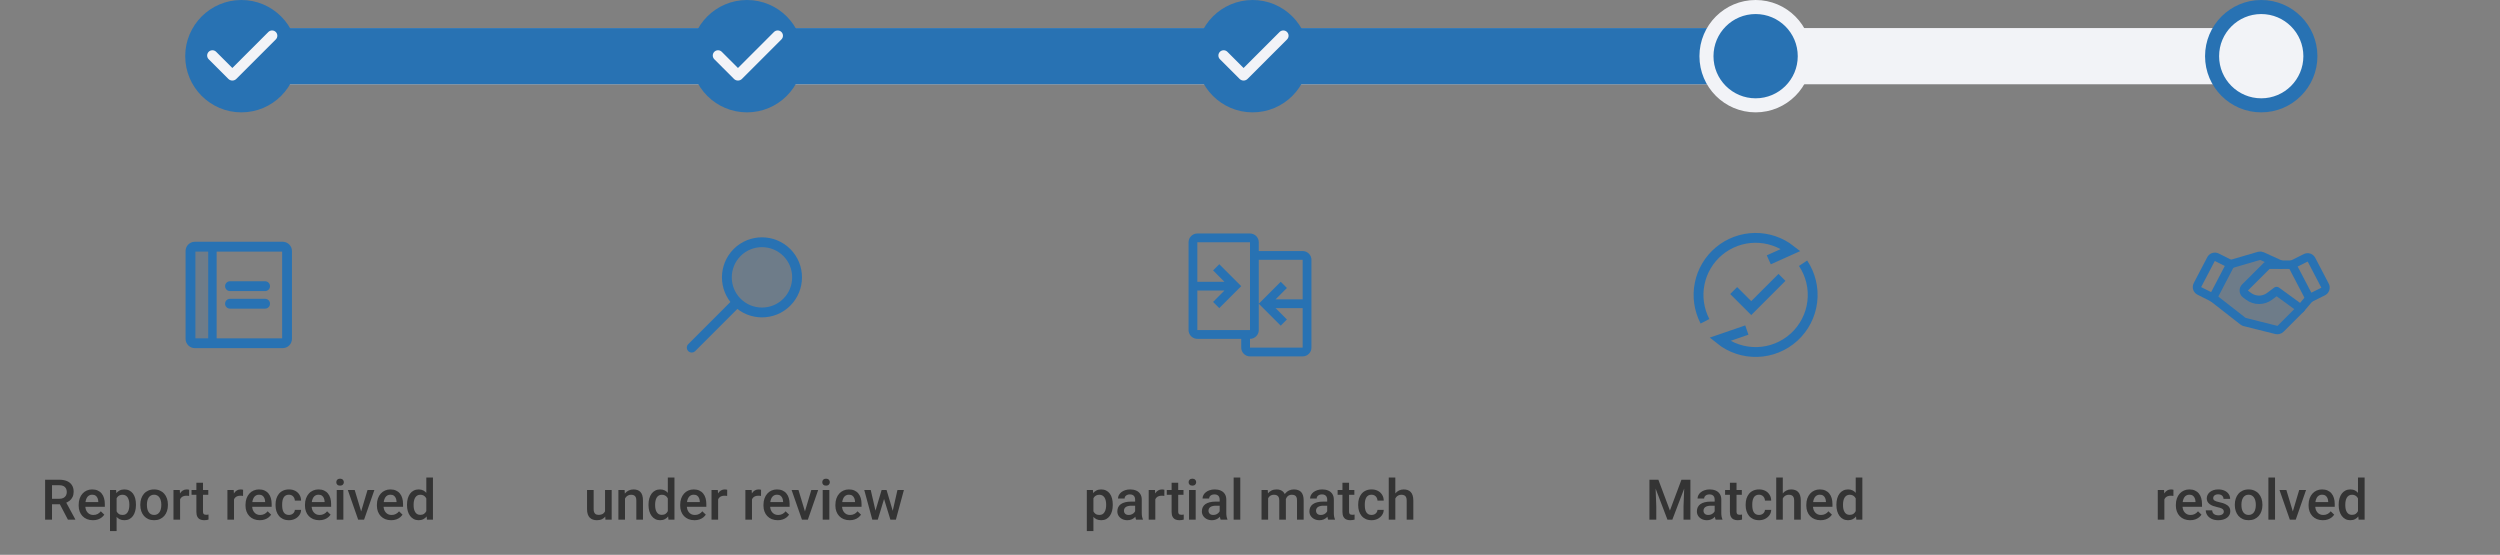 <svg width="356" height="79" viewBox="0 0 356 79" fill="none" xmlns="http://www.w3.org/2000/svg">
<rect x="0" y="0" width="356" height="79" fill="#808080" stroke="none"/>
<rect x="26.688" y="4" width="301" height="8" rx="4" fill="#F2F3F7"/>
<rect x="29" y="4" width="220" height="8" rx="4" fill="#2872B3"/>
<circle cx="34.375" cy="8" r="8" fill="#2872B3"/>
<path fill-rule="evenodd" clip-rule="evenodd" d="M39.273 4.556C39.414 4.696 39.493 4.887 39.493 5.086C39.493 5.285 39.414 5.475 39.273 5.616L33.651 11.238C33.577 11.312 33.489 11.371 33.392 11.411C33.295 11.451 33.191 11.472 33.086 11.472C32.981 11.472 32.877 11.451 32.78 11.411C32.682 11.371 32.594 11.312 32.52 11.238L29.727 8.445C29.655 8.376 29.598 8.293 29.559 8.202C29.52 8.11 29.499 8.012 29.498 7.912C29.497 7.812 29.516 7.714 29.554 7.622C29.592 7.529 29.647 7.446 29.718 7.375C29.788 7.305 29.872 7.249 29.964 7.211C30.056 7.174 30.155 7.155 30.255 7.156C30.354 7.156 30.453 7.177 30.544 7.216C30.636 7.256 30.718 7.313 30.788 7.385L33.086 9.682L38.212 4.556C38.282 4.486 38.364 4.431 38.455 4.393C38.546 4.355 38.644 4.336 38.742 4.336C38.841 4.336 38.939 4.355 39.03 4.393C39.121 4.431 39.203 4.486 39.273 4.556Z" fill="#F2F3F7"/>
<circle cx="106.375" cy="8" r="8" fill="#2872B3"/>
<path fill-rule="evenodd" clip-rule="evenodd" d="M111.273 4.556C111.414 4.696 111.493 4.887 111.493 5.086C111.493 5.285 111.414 5.475 111.273 5.616L105.652 11.238C105.577 11.312 105.489 11.371 105.392 11.411C105.295 11.451 105.191 11.472 105.086 11.472C104.981 11.472 104.877 11.451 104.78 11.411C104.683 11.371 104.594 11.312 104.52 11.238L101.727 8.445C101.655 8.376 101.598 8.293 101.559 8.202C101.52 8.11 101.499 8.012 101.498 7.912C101.497 7.812 101.516 7.714 101.554 7.622C101.592 7.529 101.647 7.446 101.718 7.375C101.788 7.305 101.872 7.249 101.964 7.211C102.056 7.174 102.155 7.155 102.255 7.156C102.354 7.156 102.453 7.177 102.544 7.216C102.636 7.256 102.718 7.313 102.788 7.385L105.086 9.682L110.212 4.556C110.282 4.486 110.364 4.431 110.455 4.393C110.546 4.355 110.644 4.336 110.743 4.336C110.841 4.336 110.939 4.355 111.03 4.393C111.121 4.431 111.203 4.486 111.273 4.556Z" fill="#F2F3F7"/>
<circle cx="178.375" cy="8" r="8" fill="#2872B3"/>
<path fill-rule="evenodd" clip-rule="evenodd" d="M183.273 4.556C183.414 4.696 183.493 4.887 183.493 5.086C183.493 5.285 183.414 5.475 183.273 5.616L177.652 11.238C177.577 11.312 177.489 11.371 177.392 11.411C177.295 11.451 177.191 11.472 177.086 11.472C176.981 11.472 176.877 11.451 176.78 11.411C176.683 11.371 176.594 11.312 176.52 11.238L173.727 8.445C173.655 8.376 173.598 8.293 173.559 8.202C173.52 8.11 173.499 8.012 173.498 7.912C173.497 7.812 173.516 7.714 173.554 7.622C173.592 7.529 173.647 7.446 173.718 7.375C173.788 7.305 173.872 7.249 173.964 7.211C174.056 7.174 174.155 7.155 174.255 7.156C174.354 7.156 174.453 7.177 174.544 7.216C174.636 7.256 174.718 7.313 174.788 7.385L177.086 9.682L182.212 4.556C182.282 4.486 182.364 4.431 182.455 4.393C182.546 4.355 182.644 4.336 182.743 4.336C182.841 4.336 182.939 4.355 183.03 4.393C183.121 4.431 183.203 4.486 183.273 4.556Z" fill="#F2F3F7"/>
<circle cx="250" cy="8" r="7" fill="#2872B3" stroke="#F2F3F7" stroke-width="2"/>
<circle cx="322" cy="8" r="7" fill="#F2F3F7" stroke="#2872B3" stroke-width="2"/>
<path opacity="0.2" d="M30.25 48.875H27.75C27.584 48.875 27.425 48.809 27.308 48.692C27.191 48.575 27.125 48.416 27.125 48.25V35.75C27.125 35.584 27.191 35.425 27.308 35.308C27.425 35.191 27.584 35.125 27.75 35.125H30.25V48.875Z" fill="#2872B3"/>
<path d="M32.75 40.75H37.75" stroke="#2872B3" stroke-width="1.4" stroke-linecap="round" stroke-linejoin="round"/>
<path d="M32.75 43.25H37.75" stroke="#2872B3" stroke-width="1.4" stroke-linecap="round" stroke-linejoin="round"/>
<path d="M40.25 35.125H27.75C27.405 35.125 27.125 35.405 27.125 35.75V48.25C27.125 48.595 27.405 48.875 27.75 48.875H40.25C40.595 48.875 40.875 48.595 40.875 48.25V35.75C40.875 35.405 40.595 35.125 40.25 35.125Z" stroke="#2872B3" stroke-width="1.4" stroke-linecap="round" stroke-linejoin="round"/>
<path d="M30.25 35.125V48.875" stroke="#2872B3" stroke-width="1.2" stroke-linecap="round" stroke-linejoin="round"/>
<path d="M6.426 68.312H8.438C8.87 68.312 9.238 68.378 9.543 68.508C9.848 68.638 10.081 68.831 10.242 69.086C10.406 69.338 10.488 69.651 10.488 70.023C10.488 70.307 10.436 70.557 10.332 70.773C10.228 70.99 10.081 71.172 9.891 71.32C9.701 71.466 9.474 71.579 9.211 71.66L8.914 71.805H7.105L7.098 71.027H8.453C8.688 71.027 8.883 70.986 9.039 70.902C9.195 70.819 9.312 70.706 9.391 70.562C9.471 70.417 9.512 70.253 9.512 70.07C9.512 69.872 9.473 69.701 9.395 69.555C9.319 69.406 9.202 69.293 9.043 69.215C8.884 69.134 8.682 69.094 8.438 69.094H7.406V74H6.426V68.312ZM9.672 74L8.336 71.445L9.363 71.441L10.719 73.949V74H9.672ZM13.234 74.078C12.922 74.078 12.639 74.027 12.387 73.926C12.137 73.822 11.923 73.677 11.746 73.492C11.572 73.307 11.438 73.09 11.344 72.84C11.25 72.59 11.203 72.32 11.203 72.031V71.875C11.203 71.544 11.251 71.245 11.348 70.977C11.444 70.708 11.578 70.479 11.75 70.289C11.922 70.096 12.125 69.949 12.359 69.848C12.594 69.746 12.848 69.695 13.121 69.695C13.423 69.695 13.688 69.746 13.914 69.848C14.141 69.949 14.328 70.092 14.477 70.277C14.628 70.46 14.74 70.677 14.812 70.93C14.888 71.182 14.926 71.461 14.926 71.766V72.168H11.66V71.492H13.996V71.418C13.991 71.249 13.957 71.09 13.895 70.941C13.835 70.793 13.742 70.673 13.617 70.582C13.492 70.491 13.325 70.445 13.117 70.445C12.961 70.445 12.822 70.479 12.699 70.547C12.579 70.612 12.479 70.707 12.398 70.832C12.318 70.957 12.255 71.108 12.211 71.285C12.169 71.46 12.148 71.656 12.148 71.875V72.031C12.148 72.216 12.173 72.388 12.223 72.547C12.275 72.703 12.35 72.84 12.449 72.957C12.548 73.074 12.668 73.167 12.809 73.234C12.949 73.299 13.109 73.332 13.289 73.332C13.516 73.332 13.717 73.287 13.895 73.195C14.072 73.104 14.225 72.975 14.355 72.809L14.852 73.289C14.76 73.422 14.642 73.549 14.496 73.672C14.35 73.792 14.172 73.889 13.961 73.965C13.753 74.04 13.51 74.078 13.234 74.078ZM16.605 70.586V75.625H15.664V69.773H16.531L16.605 70.586ZM19.359 71.848V71.93C19.359 72.237 19.323 72.522 19.25 72.785C19.18 73.046 19.074 73.273 18.934 73.469C18.796 73.662 18.625 73.811 18.422 73.918C18.219 74.025 17.984 74.078 17.719 74.078C17.456 74.078 17.225 74.03 17.027 73.934C16.832 73.835 16.667 73.695 16.531 73.516C16.396 73.336 16.287 73.125 16.203 72.883C16.122 72.638 16.065 72.37 16.031 72.078V71.762C16.065 71.452 16.122 71.171 16.203 70.918C16.287 70.665 16.396 70.448 16.531 70.266C16.667 70.083 16.832 69.943 17.027 69.844C17.223 69.745 17.451 69.695 17.711 69.695C17.977 69.695 18.212 69.747 18.418 69.852C18.624 69.953 18.797 70.099 18.938 70.289C19.078 70.477 19.184 70.703 19.254 70.969C19.324 71.232 19.359 71.525 19.359 71.848ZM18.418 71.93V71.848C18.418 71.652 18.4 71.471 18.363 71.305C18.327 71.135 18.27 70.987 18.191 70.859C18.113 70.732 18.013 70.633 17.891 70.562C17.771 70.49 17.626 70.453 17.457 70.453C17.29 70.453 17.147 70.482 17.027 70.539C16.908 70.594 16.807 70.671 16.727 70.769C16.646 70.868 16.583 70.984 16.539 71.117C16.495 71.247 16.463 71.389 16.445 71.543V72.301C16.477 72.488 16.53 72.66 16.605 72.816C16.681 72.973 16.788 73.098 16.926 73.191C17.066 73.283 17.246 73.328 17.465 73.328C17.634 73.328 17.779 73.292 17.898 73.219C18.018 73.146 18.116 73.046 18.191 72.918C18.27 72.788 18.327 72.638 18.363 72.469C18.4 72.299 18.418 72.12 18.418 71.93ZM19.98 71.934V71.844C19.98 71.539 20.025 71.257 20.113 70.996C20.202 70.733 20.329 70.505 20.496 70.312C20.665 70.117 20.871 69.966 21.113 69.859C21.358 69.75 21.634 69.695 21.941 69.695C22.251 69.695 22.527 69.75 22.77 69.859C23.014 69.966 23.221 70.117 23.391 70.312C23.56 70.505 23.689 70.733 23.777 70.996C23.866 71.257 23.91 71.539 23.91 71.844V71.934C23.91 72.238 23.866 72.521 23.777 72.781C23.689 73.042 23.56 73.269 23.391 73.465C23.221 73.658 23.016 73.809 22.773 73.918C22.531 74.025 22.256 74.078 21.949 74.078C21.639 74.078 21.362 74.025 21.117 73.918C20.875 73.809 20.669 73.658 20.5 73.465C20.331 73.269 20.202 73.042 20.113 72.781C20.025 72.521 19.98 72.238 19.98 71.934ZM20.922 71.844V71.934C20.922 72.124 20.941 72.303 20.98 72.473C21.02 72.642 21.081 72.79 21.164 72.918C21.247 73.046 21.354 73.146 21.484 73.219C21.615 73.292 21.77 73.328 21.949 73.328C22.124 73.328 22.275 73.292 22.402 73.219C22.533 73.146 22.639 73.046 22.723 72.918C22.806 72.79 22.867 72.642 22.906 72.473C22.948 72.303 22.969 72.124 22.969 71.934V71.844C22.969 71.656 22.948 71.479 22.906 71.312C22.867 71.143 22.805 70.993 22.719 70.863C22.635 70.733 22.529 70.632 22.398 70.559C22.271 70.483 22.119 70.445 21.941 70.445C21.764 70.445 21.611 70.483 21.48 70.559C21.353 70.632 21.247 70.733 21.164 70.863C21.081 70.993 21.02 71.143 20.98 71.312C20.941 71.479 20.922 71.656 20.922 71.844ZM25.645 70.578V74H24.703V69.773H25.602L25.645 70.578ZM26.938 69.746L26.93 70.621C26.872 70.611 26.81 70.603 26.742 70.598C26.677 70.592 26.612 70.59 26.547 70.59C26.385 70.59 26.244 70.613 26.121 70.66C25.999 70.704 25.896 70.769 25.812 70.856C25.732 70.939 25.669 71.04 25.625 71.16C25.581 71.28 25.555 71.414 25.547 71.562L25.332 71.578C25.332 71.312 25.358 71.066 25.41 70.84C25.462 70.613 25.54 70.414 25.645 70.242C25.751 70.07 25.884 69.936 26.043 69.84C26.204 69.743 26.391 69.695 26.602 69.695C26.659 69.695 26.72 69.701 26.785 69.711C26.853 69.721 26.904 69.733 26.938 69.746ZM29.66 69.773V70.461H27.277V69.773H29.66ZM27.965 68.738H28.906V72.832C28.906 72.962 28.924 73.062 28.961 73.133C29 73.201 29.053 73.246 29.121 73.269C29.189 73.293 29.268 73.305 29.359 73.305C29.424 73.305 29.487 73.301 29.547 73.293C29.607 73.285 29.655 73.277 29.691 73.269L29.695 73.988C29.617 74.012 29.526 74.033 29.422 74.051C29.32 74.069 29.203 74.078 29.07 74.078C28.854 74.078 28.663 74.04 28.496 73.965C28.329 73.887 28.199 73.76 28.105 73.586C28.012 73.412 27.965 73.18 27.965 72.891V68.738ZM33.324 70.578V74H32.383V69.773H33.281L33.324 70.578ZM34.617 69.746L34.609 70.621C34.552 70.611 34.49 70.603 34.422 70.598C34.357 70.592 34.292 70.59 34.227 70.59C34.065 70.59 33.923 70.613 33.801 70.66C33.678 70.704 33.575 70.769 33.492 70.856C33.411 70.939 33.349 71.04 33.305 71.16C33.26 71.28 33.234 71.414 33.227 71.562L33.012 71.578C33.012 71.312 33.038 71.066 33.09 70.84C33.142 70.613 33.22 70.414 33.324 70.242C33.431 70.07 33.564 69.936 33.723 69.84C33.884 69.743 34.07 69.695 34.281 69.695C34.339 69.695 34.4 69.701 34.465 69.711C34.533 69.721 34.583 69.733 34.617 69.746ZM36.992 74.078C36.68 74.078 36.397 74.027 36.145 73.926C35.895 73.822 35.681 73.677 35.504 73.492C35.329 73.307 35.195 73.09 35.102 72.84C35.008 72.59 34.961 72.32 34.961 72.031V71.875C34.961 71.544 35.009 71.245 35.105 70.977C35.202 70.708 35.336 70.479 35.508 70.289C35.68 70.096 35.883 69.949 36.117 69.848C36.352 69.746 36.605 69.695 36.879 69.695C37.181 69.695 37.445 69.746 37.672 69.848C37.898 69.949 38.086 70.092 38.234 70.277C38.385 70.46 38.497 70.677 38.57 70.93C38.646 71.182 38.684 71.461 38.684 71.766V72.168H35.418V71.492H37.754V71.418C37.749 71.249 37.715 71.09 37.652 70.941C37.592 70.793 37.5 70.673 37.375 70.582C37.25 70.491 37.083 70.445 36.875 70.445C36.719 70.445 36.579 70.479 36.457 70.547C36.337 70.612 36.237 70.707 36.156 70.832C36.075 70.957 36.013 71.108 35.969 71.285C35.927 71.46 35.906 71.656 35.906 71.875V72.031C35.906 72.216 35.931 72.388 35.98 72.547C36.033 72.703 36.108 72.84 36.207 72.957C36.306 73.074 36.426 73.167 36.566 73.234C36.707 73.299 36.867 73.332 37.047 73.332C37.273 73.332 37.475 73.287 37.652 73.195C37.829 73.104 37.983 72.975 38.113 72.809L38.609 73.289C38.518 73.422 38.4 73.549 38.254 73.672C38.108 73.792 37.93 73.889 37.719 73.965C37.51 74.04 37.268 74.078 36.992 74.078ZM41.145 73.328C41.298 73.328 41.436 73.298 41.559 73.238C41.684 73.176 41.784 73.09 41.859 72.981C41.938 72.871 41.98 72.745 41.988 72.602H42.875C42.87 72.875 42.789 73.124 42.633 73.348C42.477 73.572 42.27 73.75 42.012 73.883C41.754 74.013 41.469 74.078 41.156 74.078C40.833 74.078 40.552 74.023 40.312 73.914C40.073 73.802 39.874 73.648 39.715 73.453C39.556 73.258 39.436 73.033 39.355 72.777C39.277 72.522 39.238 72.249 39.238 71.957V71.82C39.238 71.529 39.277 71.255 39.355 71C39.436 70.742 39.556 70.516 39.715 70.32C39.874 70.125 40.073 69.973 40.312 69.863C40.552 69.751 40.832 69.695 41.152 69.695C41.491 69.695 41.788 69.763 42.043 69.898C42.298 70.031 42.499 70.217 42.645 70.457C42.793 70.694 42.87 70.97 42.875 71.285H41.988C41.98 71.129 41.941 70.988 41.871 70.863C41.803 70.736 41.707 70.634 41.582 70.559C41.46 70.483 41.312 70.445 41.141 70.445C40.95 70.445 40.793 70.484 40.668 70.562C40.543 70.638 40.445 70.742 40.375 70.875C40.305 71.005 40.254 71.152 40.223 71.316C40.194 71.478 40.18 71.646 40.18 71.82V71.957C40.18 72.132 40.194 72.301 40.223 72.465C40.251 72.629 40.301 72.776 40.371 72.906C40.444 73.034 40.543 73.137 40.668 73.215C40.793 73.29 40.952 73.328 41.145 73.328ZM45.461 74.078C45.148 74.078 44.866 74.027 44.613 73.926C44.363 73.822 44.15 73.677 43.973 73.492C43.798 73.307 43.664 73.09 43.57 72.84C43.477 72.59 43.43 72.32 43.43 72.031V71.875C43.43 71.544 43.478 71.245 43.574 70.977C43.671 70.708 43.805 70.479 43.977 70.289C44.148 70.096 44.352 69.949 44.586 69.848C44.82 69.746 45.074 69.695 45.348 69.695C45.65 69.695 45.914 69.746 46.141 69.848C46.367 69.949 46.555 70.092 46.703 70.277C46.854 70.46 46.966 70.677 47.039 70.93C47.115 71.182 47.152 71.461 47.152 71.766V72.168H43.887V71.492H46.223V71.418C46.217 71.249 46.184 71.09 46.121 70.941C46.061 70.793 45.969 70.673 45.844 70.582C45.719 70.491 45.552 70.445 45.344 70.445C45.188 70.445 45.048 70.479 44.926 70.547C44.806 70.612 44.706 70.707 44.625 70.832C44.544 70.957 44.482 71.108 44.438 71.285C44.396 71.46 44.375 71.656 44.375 71.875V72.031C44.375 72.216 44.4 72.388 44.449 72.547C44.501 72.703 44.577 72.84 44.676 72.957C44.775 73.074 44.895 73.167 45.035 73.234C45.176 73.299 45.336 73.332 45.516 73.332C45.742 73.332 45.944 73.287 46.121 73.195C46.298 73.104 46.452 72.975 46.582 72.809L47.078 73.289C46.987 73.422 46.868 73.549 46.723 73.672C46.577 73.792 46.398 73.889 46.188 73.965C45.979 74.04 45.737 74.078 45.461 74.078ZM48.895 69.773V74H47.949V69.773H48.895ZM47.887 68.664C47.887 68.521 47.934 68.402 48.027 68.309C48.124 68.212 48.257 68.164 48.426 68.164C48.592 68.164 48.724 68.212 48.82 68.309C48.917 68.402 48.965 68.521 48.965 68.664C48.965 68.805 48.917 68.922 48.82 69.016C48.724 69.109 48.592 69.156 48.426 69.156C48.257 69.156 48.124 69.109 48.027 69.016C47.934 68.922 47.887 68.805 47.887 68.664ZM51.301 73.254L52.336 69.773H53.312L51.844 74H51.234L51.301 73.254ZM50.508 69.773L51.562 73.269L51.613 74H51.004L49.527 69.773H50.508ZM55.703 74.078C55.391 74.078 55.108 74.027 54.855 73.926C54.605 73.822 54.392 73.677 54.215 73.492C54.04 73.307 53.906 73.09 53.812 72.84C53.719 72.59 53.672 72.32 53.672 72.031V71.875C53.672 71.544 53.72 71.245 53.816 70.977C53.913 70.708 54.047 70.479 54.219 70.289C54.391 70.096 54.594 69.949 54.828 69.848C55.062 69.746 55.316 69.695 55.59 69.695C55.892 69.695 56.156 69.746 56.383 69.848C56.609 69.949 56.797 70.092 56.945 70.277C57.096 70.46 57.208 70.677 57.281 70.93C57.357 71.182 57.395 71.461 57.395 71.766V72.168H54.129V71.492H56.465V71.418C56.46 71.249 56.426 71.09 56.363 70.941C56.303 70.793 56.211 70.673 56.086 70.582C55.961 70.491 55.794 70.445 55.586 70.445C55.43 70.445 55.29 70.479 55.168 70.547C55.048 70.612 54.948 70.707 54.867 70.832C54.786 70.957 54.724 71.108 54.68 71.285C54.638 71.46 54.617 71.656 54.617 71.875V72.031C54.617 72.216 54.642 72.388 54.691 72.547C54.743 72.703 54.819 72.84 54.918 72.957C55.017 73.074 55.137 73.167 55.277 73.234C55.418 73.299 55.578 73.332 55.758 73.332C55.984 73.332 56.186 73.287 56.363 73.195C56.54 73.104 56.694 72.975 56.824 72.809L57.32 73.289C57.229 73.422 57.111 73.549 56.965 73.672C56.819 73.792 56.641 73.889 56.43 73.965C56.221 74.04 55.979 74.078 55.703 74.078ZM60.707 73.125V68H61.652V74H60.797L60.707 73.125ZM57.957 71.934V71.852C57.957 71.531 57.995 71.24 58.07 70.977C58.146 70.711 58.255 70.483 58.398 70.293C58.542 70.1 58.716 69.953 58.922 69.852C59.128 69.747 59.359 69.695 59.617 69.695C59.872 69.695 60.096 69.745 60.289 69.844C60.482 69.943 60.646 70.085 60.781 70.269C60.917 70.452 61.025 70.671 61.105 70.926C61.186 71.178 61.243 71.46 61.277 71.769V72.031C61.243 72.333 61.186 72.609 61.105 72.859C61.025 73.109 60.917 73.326 60.781 73.508C60.646 73.69 60.48 73.831 60.285 73.93C60.092 74.029 59.867 74.078 59.609 74.078C59.354 74.078 59.124 74.025 58.918 73.918C58.715 73.811 58.542 73.662 58.398 73.469C58.255 73.276 58.146 73.049 58.07 72.789C57.995 72.526 57.957 72.241 57.957 71.934ZM58.898 71.852V71.934C58.898 72.126 58.915 72.306 58.949 72.473C58.986 72.639 59.042 72.787 59.117 72.914C59.193 73.039 59.29 73.138 59.41 73.211C59.533 73.281 59.678 73.316 59.848 73.316C60.061 73.316 60.237 73.269 60.375 73.176C60.513 73.082 60.621 72.956 60.699 72.797C60.78 72.635 60.835 72.456 60.863 72.258V71.551C60.848 71.397 60.815 71.254 60.766 71.121C60.719 70.988 60.655 70.872 60.574 70.773C60.493 70.672 60.393 70.594 60.273 70.539C60.156 70.482 60.017 70.453 59.855 70.453C59.684 70.453 59.538 70.49 59.418 70.562C59.298 70.635 59.199 70.736 59.121 70.863C59.046 70.991 58.99 71.139 58.953 71.309C58.917 71.478 58.898 71.659 58.898 71.852Z" fill="#343434"/>
<path d="M104.967 43.033C103.017 41.083 103.017 37.917 104.967 35.958C106.917 34.008 110.083 34.008 112.042 35.958C113.992 37.908 113.992 41.075 112.042 43.033C110.092 44.983 106.925 44.983 104.967 43.033Z" fill="#2872B3" fill-opacity="0.2" stroke="#2872B3" stroke-width="1.4" stroke-linecap="round" stroke-linejoin="round"/>
<path d="M104.75 43.25L98.5 49.5" stroke="#2872B3" stroke-width="1.4" stroke-linecap="round" stroke-linejoin="round"/>
<path d="M86.156 73.004V69.773H87.102V74H86.211L86.156 73.004ZM86.289 72.125L86.606 72.117C86.606 72.401 86.574 72.663 86.512 72.902C86.449 73.139 86.353 73.346 86.223 73.523C86.092 73.698 85.926 73.835 85.723 73.934C85.519 74.03 85.276 74.078 84.992 74.078C84.787 74.078 84.598 74.048 84.426 73.988C84.254 73.928 84.106 73.836 83.981 73.711C83.858 73.586 83.763 73.423 83.695 73.223C83.628 73.022 83.594 72.783 83.594 72.504V69.773H84.535V72.512C84.535 72.665 84.553 72.794 84.59 72.898C84.626 73 84.676 73.082 84.738 73.144C84.801 73.207 84.874 73.251 84.957 73.277C85.04 73.303 85.129 73.316 85.223 73.316C85.491 73.316 85.702 73.264 85.856 73.16C86.012 73.053 86.122 72.91 86.188 72.731C86.255 72.551 86.289 72.349 86.289 72.125ZM89 70.676V74H88.059V69.773H88.945L89 70.676ZM88.832 71.731L88.527 71.727C88.53 71.427 88.572 71.152 88.652 70.902C88.736 70.652 88.85 70.438 88.996 70.258C89.144 70.078 89.322 69.94 89.527 69.844C89.733 69.745 89.962 69.695 90.215 69.695C90.418 69.695 90.602 69.724 90.766 69.781C90.932 69.836 91.074 69.926 91.191 70.051C91.311 70.176 91.402 70.338 91.465 70.539C91.527 70.737 91.559 70.981 91.559 71.269V74H90.613V71.266C90.613 71.062 90.583 70.902 90.523 70.785C90.466 70.665 90.382 70.581 90.269 70.531C90.16 70.479 90.023 70.453 89.859 70.453C89.698 70.453 89.553 70.487 89.426 70.555C89.298 70.622 89.19 70.715 89.102 70.832C89.016 70.949 88.949 71.085 88.902 71.238C88.856 71.392 88.832 71.556 88.832 71.731ZM95.098 73.125V68H96.043V74H95.188L95.098 73.125ZM92.348 71.934V71.852C92.348 71.531 92.385 71.24 92.461 70.977C92.537 70.711 92.646 70.483 92.789 70.293C92.932 70.1 93.107 69.953 93.312 69.852C93.518 69.747 93.75 69.695 94.008 69.695C94.263 69.695 94.487 69.745 94.68 69.844C94.872 69.943 95.037 70.085 95.172 70.269C95.307 70.452 95.415 70.671 95.496 70.926C95.577 71.178 95.634 71.46 95.668 71.769V72.031C95.634 72.333 95.577 72.609 95.496 72.859C95.415 73.109 95.307 73.326 95.172 73.508C95.037 73.69 94.871 73.831 94.676 73.93C94.483 74.029 94.258 74.078 94 74.078C93.745 74.078 93.514 74.025 93.309 73.918C93.106 73.811 92.932 73.662 92.789 73.469C92.646 73.276 92.537 73.049 92.461 72.789C92.385 72.526 92.348 72.241 92.348 71.934ZM93.289 71.852V71.934C93.289 72.126 93.306 72.306 93.34 72.473C93.376 72.639 93.432 72.787 93.508 72.914C93.583 73.039 93.681 73.138 93.801 73.211C93.923 73.281 94.069 73.316 94.238 73.316C94.452 73.316 94.628 73.269 94.766 73.176C94.904 73.082 95.012 72.956 95.09 72.797C95.171 72.635 95.225 72.456 95.254 72.258V71.551C95.238 71.397 95.206 71.254 95.156 71.121C95.109 70.988 95.046 70.872 94.965 70.773C94.884 70.672 94.784 70.594 94.664 70.539C94.547 70.482 94.408 70.453 94.246 70.453C94.074 70.453 93.928 70.49 93.809 70.562C93.689 70.635 93.59 70.736 93.512 70.863C93.436 70.991 93.38 71.139 93.344 71.309C93.307 71.478 93.289 71.659 93.289 71.852ZM98.891 74.078C98.578 74.078 98.296 74.027 98.043 73.926C97.793 73.822 97.579 73.677 97.402 73.492C97.228 73.307 97.094 73.09 97 72.84C96.906 72.59 96.859 72.32 96.859 72.031V71.875C96.859 71.544 96.908 71.245 97.004 70.977C97.1 70.708 97.234 70.479 97.406 70.289C97.578 70.096 97.781 69.949 98.016 69.848C98.25 69.746 98.504 69.695 98.777 69.695C99.079 69.695 99.344 69.746 99.57 69.848C99.797 69.949 99.984 70.092 100.133 70.277C100.284 70.46 100.396 70.677 100.469 70.93C100.544 71.182 100.582 71.461 100.582 71.766V72.168H97.316V71.492H99.652V71.418C99.647 71.249 99.613 71.09 99.551 70.941C99.491 70.793 99.398 70.673 99.273 70.582C99.148 70.491 98.982 70.445 98.773 70.445C98.617 70.445 98.478 70.479 98.356 70.547C98.236 70.612 98.135 70.707 98.055 70.832C97.974 70.957 97.912 71.108 97.867 71.285C97.826 71.46 97.805 71.656 97.805 71.875V72.031C97.805 72.216 97.829 72.388 97.879 72.547C97.931 72.703 98.007 72.84 98.106 72.957C98.204 73.074 98.324 73.167 98.465 73.234C98.606 73.299 98.766 73.332 98.945 73.332C99.172 73.332 99.374 73.287 99.551 73.195C99.728 73.104 99.882 72.975 100.012 72.809L100.508 73.289C100.417 73.422 100.298 73.549 100.152 73.672C100.007 73.792 99.828 73.889 99.617 73.965C99.409 74.04 99.167 74.078 98.891 74.078ZM102.262 70.578V74H101.32V69.773H102.219L102.262 70.578ZM103.555 69.746L103.547 70.621C103.49 70.611 103.427 70.603 103.359 70.598C103.294 70.592 103.229 70.59 103.164 70.59C103.003 70.59 102.861 70.613 102.738 70.66C102.616 70.704 102.513 70.769 102.43 70.856C102.349 70.939 102.286 71.04 102.242 71.16C102.198 71.28 102.172 71.414 102.164 71.562L101.949 71.578C101.949 71.312 101.975 71.066 102.027 70.84C102.079 70.613 102.158 70.414 102.262 70.242C102.368 70.07 102.501 69.936 102.66 69.84C102.822 69.743 103.008 69.695 103.219 69.695C103.276 69.695 103.337 69.701 103.402 69.711C103.47 69.721 103.521 69.733 103.555 69.746ZM107.082 70.578V74H106.141V69.773H107.039L107.082 70.578ZM108.375 69.746L108.367 70.621C108.31 70.611 108.247 70.603 108.18 70.598C108.115 70.592 108.049 70.59 107.984 70.59C107.823 70.59 107.681 70.613 107.559 70.66C107.436 70.704 107.333 70.769 107.25 70.856C107.169 70.939 107.107 71.04 107.062 71.16C107.018 71.28 106.992 71.414 106.984 71.562L106.77 71.578C106.77 71.312 106.796 71.066 106.848 70.84C106.9 70.613 106.978 70.414 107.082 70.242C107.189 70.07 107.322 69.936 107.48 69.84C107.642 69.743 107.828 69.695 108.039 69.695C108.096 69.695 108.158 69.701 108.223 69.711C108.29 69.721 108.341 69.733 108.375 69.746ZM110.75 74.078C110.438 74.078 110.155 74.027 109.902 73.926C109.652 73.822 109.439 73.677 109.262 73.492C109.087 73.307 108.953 73.09 108.859 72.84C108.766 72.59 108.719 72.32 108.719 72.031V71.875C108.719 71.544 108.767 71.245 108.863 70.977C108.96 70.708 109.094 70.479 109.266 70.289C109.438 70.096 109.641 69.949 109.875 69.848C110.109 69.746 110.363 69.695 110.637 69.695C110.939 69.695 111.203 69.746 111.43 69.848C111.656 69.949 111.844 70.092 111.992 70.277C112.143 70.46 112.255 70.677 112.328 70.93C112.404 71.182 112.441 71.461 112.441 71.766V72.168H109.176V71.492H111.512V71.418C111.507 71.249 111.473 71.09 111.41 70.941C111.35 70.793 111.258 70.673 111.133 70.582C111.008 70.491 110.841 70.445 110.633 70.445C110.477 70.445 110.337 70.479 110.215 70.547C110.095 70.612 109.995 70.707 109.914 70.832C109.833 70.957 109.771 71.108 109.727 71.285C109.685 71.46 109.664 71.656 109.664 71.875V72.031C109.664 72.216 109.689 72.388 109.738 72.547C109.79 72.703 109.866 72.84 109.965 72.957C110.064 73.074 110.184 73.167 110.324 73.234C110.465 73.299 110.625 73.332 110.805 73.332C111.031 73.332 111.233 73.287 111.41 73.195C111.587 73.104 111.741 72.975 111.871 72.809L112.367 73.289C112.276 73.422 112.158 73.549 112.012 73.672C111.866 73.792 111.688 73.889 111.477 73.965C111.268 74.04 111.026 74.078 110.75 74.078ZM114.496 73.254L115.531 69.773H116.508L115.039 74H114.43L114.496 73.254ZM113.703 69.773L114.758 73.269L114.809 74H114.199L112.723 69.773H113.703ZM118.098 69.773V74H117.152V69.773H118.098ZM117.09 68.664C117.09 68.521 117.137 68.402 117.23 68.309C117.327 68.212 117.46 68.164 117.629 68.164C117.796 68.164 117.927 68.212 118.023 68.309C118.12 68.402 118.168 68.521 118.168 68.664C118.168 68.805 118.12 68.922 118.023 69.016C117.927 69.109 117.796 69.156 117.629 69.156C117.46 69.156 117.327 69.109 117.23 69.016C117.137 68.922 117.09 68.805 117.09 68.664ZM120.992 74.078C120.68 74.078 120.397 74.027 120.145 73.926C119.895 73.822 119.681 73.677 119.504 73.492C119.329 73.307 119.195 73.09 119.102 72.84C119.008 72.59 118.961 72.32 118.961 72.031V71.875C118.961 71.544 119.009 71.245 119.105 70.977C119.202 70.708 119.336 70.479 119.508 70.289C119.68 70.096 119.883 69.949 120.117 69.848C120.352 69.746 120.605 69.695 120.879 69.695C121.181 69.695 121.445 69.746 121.672 69.848C121.898 69.949 122.086 70.092 122.234 70.277C122.385 70.46 122.497 70.677 122.57 70.93C122.646 71.182 122.684 71.461 122.684 71.766V72.168H119.418V71.492H121.754V71.418C121.749 71.249 121.715 71.09 121.652 70.941C121.592 70.793 121.5 70.673 121.375 70.582C121.25 70.491 121.083 70.445 120.875 70.445C120.719 70.445 120.579 70.479 120.457 70.547C120.337 70.612 120.237 70.707 120.156 70.832C120.076 70.957 120.013 71.108 119.969 71.285C119.927 71.46 119.906 71.656 119.906 71.875V72.031C119.906 72.216 119.931 72.388 119.98 72.547C120.033 72.703 120.108 72.84 120.207 72.957C120.306 73.074 120.426 73.167 120.566 73.234C120.707 73.299 120.867 73.332 121.047 73.332C121.273 73.332 121.475 73.287 121.652 73.195C121.829 73.104 121.983 72.975 122.113 72.809L122.609 73.289C122.518 73.422 122.4 73.549 122.254 73.672C122.108 73.792 121.93 73.889 121.719 73.965C121.51 74.04 121.268 74.078 120.992 74.078ZM124.566 73.062L125.543 69.773H126.145L125.98 70.758L124.996 74H124.457L124.566 73.062ZM123.992 69.773L124.754 73.078L124.816 74H124.215L123.07 69.773H123.992ZM127.059 73.039L127.797 69.773H128.715L127.574 74H126.973L127.059 73.039ZM126.246 69.773L127.211 73.023L127.332 74H126.793L125.797 70.754L125.633 69.773H126.246Z" fill="#343434"/>
<path d="M185.5 35.75H179.25V34.5C179.25 34.169 179.118 33.85 178.884 33.616C178.649 33.382 178.332 33.25 178 33.25H170.5C170.168 33.25 169.851 33.382 169.616 33.616C169.382 33.85 169.25 34.169 169.25 34.5V47C169.25 47.331 169.382 47.65 169.616 47.884C169.851 48.118 170.168 48.25 170.5 48.25H176.75V49.5C176.75 49.831 176.882 50.15 177.116 50.384C177.351 50.618 177.668 50.75 178 50.75H185.5C185.832 50.75 186.149 50.618 186.384 50.384C186.618 50.15 186.75 49.831 186.75 49.5V37C186.75 36.669 186.618 36.35 186.384 36.116C186.149 35.882 185.832 35.75 185.5 35.75ZM170.5 41.375H174.356L172.744 42.994L173.625 43.875L176.75 40.75L173.625 37.625L172.744 38.506L174.356 40.125H170.5V34.5H178V47H170.5V41.375ZM178 49.5V48.25C178.332 48.25 178.649 48.118 178.884 47.884C179.118 47.65 179.25 47.331 179.25 47V37H185.5V42.625H181.644L183.256 41.006L182.375 40.125L179.25 43.25L182.375 46.375L183.256 45.494L181.644 43.875H185.5V49.5H178Z" fill="#2872B3"/>
<path d="M155.703 70.586V75.625H154.762V69.773H155.629L155.703 70.586ZM158.457 71.848V71.93C158.457 72.237 158.421 72.522 158.348 72.785C158.277 73.046 158.172 73.273 158.031 73.469C157.893 73.662 157.723 73.811 157.52 73.918C157.316 74.025 157.082 74.078 156.816 74.078C156.553 74.078 156.323 74.03 156.125 73.934C155.93 73.835 155.764 73.695 155.629 73.516C155.493 73.336 155.384 73.125 155.301 72.883C155.22 72.638 155.163 72.37 155.129 72.078V71.762C155.163 71.452 155.22 71.171 155.301 70.918C155.384 70.665 155.493 70.448 155.629 70.266C155.764 70.083 155.93 69.943 156.125 69.844C156.32 69.745 156.548 69.695 156.809 69.695C157.074 69.695 157.31 69.747 157.516 69.852C157.721 69.953 157.895 70.099 158.035 70.289C158.176 70.477 158.281 70.703 158.352 70.969C158.422 71.232 158.457 71.525 158.457 71.848ZM157.516 71.93V71.848C157.516 71.652 157.497 71.471 157.461 71.305C157.424 71.135 157.367 70.987 157.289 70.859C157.211 70.732 157.111 70.633 156.988 70.562C156.868 70.49 156.724 70.453 156.555 70.453C156.388 70.453 156.245 70.482 156.125 70.539C156.005 70.594 155.905 70.671 155.824 70.769C155.743 70.868 155.681 70.984 155.637 71.117C155.592 71.247 155.561 71.389 155.543 71.543V72.301C155.574 72.488 155.628 72.66 155.703 72.816C155.779 72.973 155.885 73.098 156.023 73.191C156.164 73.283 156.344 73.328 156.562 73.328C156.732 73.328 156.876 73.292 156.996 73.219C157.116 73.146 157.214 73.046 157.289 72.918C157.367 72.788 157.424 72.638 157.461 72.469C157.497 72.299 157.516 72.12 157.516 71.93ZM161.641 73.152V71.137C161.641 70.986 161.613 70.856 161.559 70.746C161.504 70.637 161.421 70.552 161.309 70.492C161.199 70.432 161.061 70.402 160.895 70.402C160.741 70.402 160.608 70.428 160.496 70.481C160.384 70.533 160.297 70.603 160.234 70.691C160.172 70.78 160.141 70.88 160.141 70.992H159.203C159.203 70.826 159.243 70.664 159.324 70.508C159.405 70.352 159.522 70.212 159.676 70.09C159.829 69.967 160.013 69.871 160.227 69.801C160.44 69.731 160.68 69.695 160.945 69.695C161.263 69.695 161.544 69.749 161.789 69.856C162.036 69.962 162.23 70.124 162.371 70.34C162.514 70.553 162.586 70.822 162.586 71.144V73.023C162.586 73.216 162.599 73.389 162.625 73.543C162.654 73.694 162.694 73.826 162.746 73.938V74H161.781C161.737 73.898 161.702 73.769 161.676 73.613C161.652 73.454 161.641 73.301 161.641 73.152ZM161.777 71.43L161.785 72.012H161.109C160.935 72.012 160.781 72.029 160.648 72.062C160.516 72.094 160.405 72.141 160.316 72.203C160.228 72.266 160.161 72.341 160.117 72.43C160.073 72.518 160.051 72.618 160.051 72.731C160.051 72.842 160.077 72.945 160.129 73.039C160.181 73.13 160.257 73.202 160.355 73.254C160.457 73.306 160.579 73.332 160.723 73.332C160.915 73.332 161.083 73.293 161.227 73.215C161.372 73.134 161.487 73.037 161.57 72.922C161.654 72.805 161.698 72.694 161.703 72.59L162.008 73.008C161.977 73.115 161.923 73.229 161.848 73.352C161.772 73.474 161.673 73.591 161.551 73.703C161.431 73.812 161.286 73.902 161.117 73.973C160.951 74.043 160.758 74.078 160.539 74.078C160.263 74.078 160.017 74.023 159.801 73.914C159.585 73.802 159.415 73.652 159.293 73.465C159.171 73.275 159.109 73.06 159.109 72.82C159.109 72.596 159.151 72.398 159.234 72.227C159.32 72.052 159.445 71.906 159.609 71.789C159.776 71.672 159.979 71.583 160.219 71.523C160.458 71.461 160.732 71.43 161.039 71.43H161.777ZM164.516 70.578V74H163.574V69.773H164.473L164.516 70.578ZM165.809 69.746L165.801 70.621C165.743 70.611 165.681 70.603 165.613 70.598C165.548 70.592 165.483 70.59 165.418 70.59C165.257 70.59 165.115 70.613 164.992 70.66C164.87 70.704 164.767 70.769 164.684 70.856C164.603 70.939 164.54 71.04 164.496 71.16C164.452 71.28 164.426 71.414 164.418 71.562L164.203 71.578C164.203 71.312 164.229 71.066 164.281 70.84C164.333 70.613 164.411 70.414 164.516 70.242C164.622 70.07 164.755 69.936 164.914 69.84C165.076 69.743 165.262 69.695 165.473 69.695C165.53 69.695 165.591 69.701 165.656 69.711C165.724 69.721 165.775 69.733 165.809 69.746ZM168.531 69.773V70.461H166.148V69.773H168.531ZM166.836 68.738H167.777V72.832C167.777 72.962 167.796 73.062 167.832 73.133C167.871 73.201 167.924 73.246 167.992 73.269C168.06 73.293 168.139 73.305 168.23 73.305C168.296 73.305 168.358 73.301 168.418 73.293C168.478 73.285 168.526 73.277 168.562 73.269L168.566 73.988C168.488 74.012 168.397 74.033 168.293 74.051C168.191 74.069 168.074 74.078 167.941 74.078C167.725 74.078 167.534 74.04 167.367 73.965C167.201 73.887 167.07 73.76 166.977 73.586C166.883 73.412 166.836 73.18 166.836 72.891V68.738ZM170.266 69.773V74H169.32V69.773H170.266ZM169.258 68.664C169.258 68.521 169.305 68.402 169.398 68.309C169.495 68.212 169.628 68.164 169.797 68.164C169.964 68.164 170.095 68.212 170.191 68.309C170.288 68.402 170.336 68.521 170.336 68.664C170.336 68.805 170.288 68.922 170.191 69.016C170.095 69.109 169.964 69.156 169.797 69.156C169.628 69.156 169.495 69.109 169.398 69.016C169.305 68.922 169.258 68.805 169.258 68.664ZM173.68 73.152V71.137C173.68 70.986 173.652 70.856 173.598 70.746C173.543 70.637 173.46 70.552 173.348 70.492C173.238 70.432 173.1 70.402 172.934 70.402C172.78 70.402 172.647 70.428 172.535 70.481C172.423 70.533 172.336 70.603 172.273 70.691C172.211 70.78 172.18 70.88 172.18 70.992H171.242C171.242 70.826 171.283 70.664 171.363 70.508C171.444 70.352 171.561 70.212 171.715 70.09C171.868 69.967 172.052 69.871 172.266 69.801C172.479 69.731 172.719 69.695 172.984 69.695C173.302 69.695 173.583 69.749 173.828 69.856C174.076 69.962 174.27 70.124 174.41 70.34C174.553 70.553 174.625 70.822 174.625 71.144V73.023C174.625 73.216 174.638 73.389 174.664 73.543C174.693 73.694 174.733 73.826 174.785 73.938V74H173.82C173.776 73.898 173.741 73.769 173.715 73.613C173.691 73.454 173.68 73.301 173.68 73.152ZM173.816 71.43L173.824 72.012H173.148C172.974 72.012 172.82 72.029 172.688 72.062C172.555 72.094 172.444 72.141 172.355 72.203C172.267 72.266 172.201 72.341 172.156 72.43C172.112 72.518 172.09 72.618 172.09 72.731C172.09 72.842 172.116 72.945 172.168 73.039C172.22 73.13 172.296 73.202 172.395 73.254C172.496 73.306 172.618 73.332 172.762 73.332C172.954 73.332 173.122 73.293 173.266 73.215C173.411 73.134 173.526 73.037 173.609 72.922C173.693 72.805 173.737 72.694 173.742 72.59L174.047 73.008C174.016 73.115 173.962 73.229 173.887 73.352C173.811 73.474 173.712 73.591 173.59 73.703C173.47 73.812 173.326 73.902 173.156 73.973C172.99 74.043 172.797 74.078 172.578 74.078C172.302 74.078 172.056 74.023 171.84 73.914C171.624 73.802 171.454 73.652 171.332 73.465C171.21 73.275 171.148 73.06 171.148 72.82C171.148 72.596 171.19 72.398 171.273 72.227C171.359 72.052 171.484 71.906 171.648 71.789C171.815 71.672 172.018 71.583 172.258 71.523C172.497 71.461 172.771 71.43 173.078 71.43H173.816ZM176.617 68V74H175.672V68H176.617ZM180.582 70.633V74H179.641V69.773H180.527L180.582 70.633ZM180.43 71.731L180.109 71.727C180.109 71.435 180.146 71.165 180.219 70.918C180.292 70.671 180.398 70.456 180.539 70.273C180.68 70.088 180.854 69.947 181.062 69.848C181.273 69.746 181.517 69.695 181.793 69.695C181.986 69.695 182.161 69.724 182.32 69.781C182.482 69.836 182.621 69.923 182.738 70.043C182.858 70.163 182.949 70.316 183.012 70.504C183.077 70.691 183.109 70.918 183.109 71.184V74H182.168V71.266C182.168 71.06 182.137 70.898 182.074 70.781C182.014 70.664 181.927 70.581 181.812 70.531C181.701 70.479 181.566 70.453 181.41 70.453C181.233 70.453 181.082 70.487 180.957 70.555C180.835 70.622 180.734 70.715 180.656 70.832C180.578 70.949 180.521 71.085 180.484 71.238C180.448 71.392 180.43 71.556 180.43 71.731ZM183.051 71.481L182.609 71.578C182.609 71.323 182.645 71.082 182.715 70.856C182.788 70.626 182.893 70.426 183.031 70.254C183.172 70.079 183.345 69.943 183.551 69.844C183.757 69.745 183.992 69.695 184.258 69.695C184.474 69.695 184.667 69.725 184.836 69.785C185.008 69.842 185.154 69.934 185.273 70.059C185.393 70.184 185.484 70.346 185.547 70.547C185.609 70.745 185.641 70.984 185.641 71.266V74H184.695V71.262C184.695 71.048 184.664 70.883 184.602 70.766C184.542 70.648 184.456 70.568 184.344 70.523C184.232 70.477 184.098 70.453 183.941 70.453C183.796 70.453 183.667 70.481 183.555 70.535C183.445 70.587 183.353 70.662 183.277 70.758C183.202 70.852 183.145 70.96 183.105 71.082C183.069 71.204 183.051 71.337 183.051 71.481ZM188.992 73.152V71.137C188.992 70.986 188.965 70.856 188.91 70.746C188.855 70.637 188.772 70.552 188.66 70.492C188.551 70.432 188.413 70.402 188.246 70.402C188.092 70.402 187.96 70.428 187.848 70.481C187.736 70.533 187.648 70.603 187.586 70.691C187.523 70.78 187.492 70.88 187.492 70.992H186.555C186.555 70.826 186.595 70.664 186.676 70.508C186.757 70.352 186.874 70.212 187.027 70.09C187.181 69.967 187.365 69.871 187.578 69.801C187.792 69.731 188.031 69.695 188.297 69.695C188.615 69.695 188.896 69.749 189.141 69.856C189.388 69.962 189.582 70.124 189.723 70.34C189.866 70.553 189.938 70.822 189.938 71.144V73.023C189.938 73.216 189.951 73.389 189.977 73.543C190.005 73.694 190.046 73.826 190.098 73.938V74H189.133C189.089 73.898 189.053 73.769 189.027 73.613C189.004 73.454 188.992 73.301 188.992 73.152ZM189.129 71.43L189.137 72.012H188.461C188.286 72.012 188.133 72.029 188 72.062C187.867 72.094 187.757 72.141 187.668 72.203C187.579 72.266 187.513 72.341 187.469 72.43C187.424 72.518 187.402 72.618 187.402 72.731C187.402 72.842 187.428 72.945 187.48 73.039C187.533 73.13 187.608 73.202 187.707 73.254C187.809 73.306 187.931 73.332 188.074 73.332C188.267 73.332 188.435 73.293 188.578 73.215C188.724 73.134 188.839 73.037 188.922 72.922C189.005 72.805 189.049 72.694 189.055 72.59L189.359 73.008C189.328 73.115 189.275 73.229 189.199 73.352C189.124 73.474 189.025 73.591 188.902 73.703C188.783 73.812 188.638 73.902 188.469 73.973C188.302 74.043 188.109 74.078 187.891 74.078C187.615 74.078 187.368 74.023 187.152 73.914C186.936 73.802 186.767 73.652 186.645 73.465C186.522 73.275 186.461 73.06 186.461 72.82C186.461 72.596 186.503 72.398 186.586 72.227C186.672 72.052 186.797 71.906 186.961 71.789C187.128 71.672 187.331 71.583 187.57 71.523C187.81 71.461 188.083 71.43 188.391 71.43H189.129ZM192.859 69.773V70.461H190.477V69.773H192.859ZM191.164 68.738H192.105V72.832C192.105 72.962 192.124 73.062 192.16 73.133C192.199 73.201 192.253 73.246 192.32 73.269C192.388 73.293 192.467 73.305 192.559 73.305C192.624 73.305 192.686 73.301 192.746 73.293C192.806 73.285 192.854 73.277 192.891 73.269L192.895 73.988C192.816 74.012 192.725 74.033 192.621 74.051C192.52 74.069 192.402 74.078 192.27 74.078C192.053 74.078 191.862 74.04 191.695 73.965C191.529 73.887 191.398 73.76 191.305 73.586C191.211 73.412 191.164 73.18 191.164 72.891V68.738ZM195.312 73.328C195.466 73.328 195.604 73.298 195.727 73.238C195.852 73.176 195.952 73.09 196.027 72.981C196.105 72.871 196.148 72.745 196.156 72.602H197.043C197.038 72.875 196.957 73.124 196.801 73.348C196.645 73.572 196.438 73.75 196.18 73.883C195.922 74.013 195.637 74.078 195.324 74.078C195.001 74.078 194.72 74.023 194.48 73.914C194.241 73.802 194.042 73.648 193.883 73.453C193.724 73.258 193.604 73.033 193.523 72.777C193.445 72.522 193.406 72.249 193.406 71.957V71.82C193.406 71.529 193.445 71.255 193.523 71C193.604 70.742 193.724 70.516 193.883 70.32C194.042 70.125 194.241 69.973 194.48 69.863C194.72 69.751 195 69.695 195.32 69.695C195.659 69.695 195.956 69.763 196.211 69.898C196.466 70.031 196.667 70.217 196.812 70.457C196.961 70.694 197.038 70.97 197.043 71.285H196.156C196.148 71.129 196.109 70.988 196.039 70.863C195.971 70.736 195.875 70.634 195.75 70.559C195.628 70.483 195.48 70.445 195.309 70.445C195.118 70.445 194.961 70.484 194.836 70.562C194.711 70.638 194.613 70.742 194.543 70.875C194.473 71.005 194.422 71.152 194.391 71.316C194.362 71.478 194.348 71.646 194.348 71.82V71.957C194.348 72.132 194.362 72.301 194.391 72.465C194.419 72.629 194.469 72.776 194.539 72.906C194.612 73.034 194.711 73.137 194.836 73.215C194.961 73.29 195.12 73.328 195.312 73.328ZM198.695 68V74H197.758V68H198.695ZM198.531 71.731L198.227 71.727C198.229 71.435 198.27 71.165 198.348 70.918C198.428 70.671 198.54 70.456 198.684 70.273C198.829 70.088 199.004 69.947 199.207 69.848C199.41 69.746 199.635 69.695 199.883 69.695C200.091 69.695 200.279 69.724 200.445 69.781C200.615 69.838 200.76 69.931 200.883 70.059C201.005 70.184 201.098 70.348 201.16 70.551C201.225 70.751 201.258 70.996 201.258 71.285V74H200.312V71.277C200.312 71.074 200.283 70.913 200.223 70.793C200.165 70.673 200.081 70.587 199.969 70.535C199.857 70.481 199.72 70.453 199.559 70.453C199.389 70.453 199.24 70.487 199.109 70.555C198.982 70.622 198.875 70.715 198.789 70.832C198.703 70.949 198.638 71.085 198.594 71.238C198.552 71.392 198.531 71.556 198.531 71.731Z" fill="#343434"/>
<path d="M246.875 41.375L249.375 43.875L253.75 39.5M242.79 45.75C241.933 44.104 241.664 42.214 242.03 40.395C242.396 38.575 243.374 36.936 244.8 35.749C246.227 34.563 248.017 33.9 249.873 33.872C251.729 33.844 253.538 34.452 255 35.595L251.875 37M248.75 47L244.9 48.325C246.412 49.545 248.311 50.183 250.253 50.123C252.195 50.063 254.051 49.31 255.485 47.999C256.919 46.688 257.836 44.906 258.069 42.977C258.302 41.048 257.836 39.1 256.756 37.485" stroke="#2872B3" stroke-width="1.4"/>
<path d="M235.277 68.312H236.152L237.797 72.699L239.438 68.312H240.312L238.141 74H237.445L235.277 68.312ZM234.879 68.312H235.711L235.855 72.109V74H234.879V68.312ZM239.879 68.312H240.715V74H239.734V72.109L239.879 68.312ZM244.168 73.152V71.137C244.168 70.986 244.141 70.856 244.086 70.746C244.031 70.637 243.948 70.552 243.836 70.492C243.727 70.432 243.589 70.402 243.422 70.402C243.268 70.402 243.135 70.428 243.023 70.481C242.911 70.533 242.824 70.603 242.762 70.691C242.699 70.78 242.668 70.88 242.668 70.992H241.73C241.73 70.826 241.771 70.664 241.852 70.508C241.932 70.352 242.049 70.212 242.203 70.09C242.357 69.967 242.54 69.871 242.754 69.801C242.967 69.731 243.207 69.695 243.473 69.695C243.79 69.695 244.072 69.749 244.316 69.856C244.564 69.962 244.758 70.124 244.898 70.34C245.042 70.553 245.113 70.822 245.113 71.144V73.023C245.113 73.216 245.126 73.389 245.152 73.543C245.181 73.694 245.221 73.826 245.273 73.938V74H244.309C244.264 73.898 244.229 73.769 244.203 73.613C244.18 73.454 244.168 73.301 244.168 73.152ZM244.305 71.43L244.312 72.012H243.637C243.462 72.012 243.309 72.029 243.176 72.062C243.043 72.094 242.932 72.141 242.844 72.203C242.755 72.266 242.689 72.341 242.645 72.43C242.6 72.518 242.578 72.618 242.578 72.731C242.578 72.842 242.604 72.945 242.656 73.039C242.708 73.13 242.784 73.202 242.883 73.254C242.984 73.306 243.107 73.332 243.25 73.332C243.443 73.332 243.611 73.293 243.754 73.215C243.9 73.134 244.014 73.037 244.098 72.922C244.181 72.805 244.225 72.694 244.23 72.59L244.535 73.008C244.504 73.115 244.451 73.229 244.375 73.352C244.299 73.474 244.201 73.591 244.078 73.703C243.958 73.812 243.814 73.902 243.645 73.973C243.478 74.043 243.285 74.078 243.066 74.078C242.79 74.078 242.544 74.023 242.328 73.914C242.112 73.802 241.943 73.652 241.82 73.465C241.698 73.275 241.637 73.06 241.637 72.82C241.637 72.596 241.678 72.398 241.762 72.227C241.848 72.052 241.973 71.906 242.137 71.789C242.303 71.672 242.507 71.583 242.746 71.523C242.986 71.461 243.259 71.43 243.566 71.43H244.305ZM248.035 69.773V70.461H245.652V69.773H248.035ZM246.34 68.738H247.281V72.832C247.281 72.962 247.299 73.062 247.336 73.133C247.375 73.201 247.428 73.246 247.496 73.269C247.564 73.293 247.643 73.305 247.734 73.305C247.799 73.305 247.862 73.301 247.922 73.293C247.982 73.285 248.03 73.277 248.066 73.269L248.07 73.988C247.992 74.012 247.901 74.033 247.797 74.051C247.695 74.069 247.578 74.078 247.445 74.078C247.229 74.078 247.038 74.04 246.871 73.965C246.704 73.887 246.574 73.76 246.48 73.586C246.387 73.412 246.34 73.18 246.34 72.891V68.738ZM250.488 73.328C250.642 73.328 250.78 73.298 250.902 73.238C251.027 73.176 251.128 73.09 251.203 72.981C251.281 72.871 251.324 72.745 251.332 72.602H252.219C252.214 72.875 252.133 73.124 251.977 73.348C251.82 73.572 251.613 73.75 251.355 73.883C251.098 74.013 250.812 74.078 250.5 74.078C250.177 74.078 249.896 74.023 249.656 73.914C249.417 73.802 249.217 73.648 249.059 73.453C248.9 73.258 248.78 73.033 248.699 72.777C248.621 72.522 248.582 72.249 248.582 71.957V71.82C248.582 71.529 248.621 71.255 248.699 71C248.78 70.742 248.9 70.516 249.059 70.32C249.217 70.125 249.417 69.973 249.656 69.863C249.896 69.751 250.176 69.695 250.496 69.695C250.835 69.695 251.132 69.763 251.387 69.898C251.642 70.031 251.842 70.217 251.988 70.457C252.137 70.694 252.214 70.97 252.219 71.285H251.332C251.324 71.129 251.285 70.988 251.215 70.863C251.147 70.736 251.051 70.634 250.926 70.559C250.803 70.483 250.656 70.445 250.484 70.445C250.294 70.445 250.137 70.484 250.012 70.562C249.887 70.638 249.789 70.742 249.719 70.875C249.648 71.005 249.598 71.152 249.566 71.316C249.538 71.478 249.523 71.646 249.523 71.82V71.957C249.523 72.132 249.538 72.301 249.566 72.465C249.595 72.629 249.645 72.776 249.715 72.906C249.788 73.034 249.887 73.137 250.012 73.215C250.137 73.29 250.296 73.328 250.488 73.328ZM253.871 68V74H252.934V68H253.871ZM253.707 71.731L253.402 71.727C253.405 71.435 253.445 71.165 253.523 70.918C253.604 70.671 253.716 70.456 253.859 70.273C254.005 70.088 254.18 69.947 254.383 69.848C254.586 69.746 254.811 69.695 255.059 69.695C255.267 69.695 255.454 69.724 255.621 69.781C255.79 69.838 255.936 69.931 256.059 70.059C256.181 70.184 256.273 70.348 256.336 70.551C256.401 70.751 256.434 70.996 256.434 71.285V74H255.488V71.277C255.488 71.074 255.458 70.913 255.398 70.793C255.341 70.673 255.257 70.587 255.145 70.535C255.033 70.481 254.896 70.453 254.734 70.453C254.565 70.453 254.415 70.487 254.285 70.555C254.158 70.622 254.051 70.715 253.965 70.832C253.879 70.949 253.814 71.085 253.77 71.238C253.728 71.392 253.707 71.556 253.707 71.731ZM259.25 74.078C258.938 74.078 258.655 74.027 258.402 73.926C258.152 73.822 257.939 73.677 257.762 73.492C257.587 73.307 257.453 73.09 257.359 72.84C257.266 72.59 257.219 72.32 257.219 72.031V71.875C257.219 71.544 257.267 71.245 257.363 70.977C257.46 70.708 257.594 70.479 257.766 70.289C257.938 70.096 258.141 69.949 258.375 69.848C258.609 69.746 258.863 69.695 259.137 69.695C259.439 69.695 259.703 69.746 259.93 69.848C260.156 69.949 260.344 70.092 260.492 70.277C260.643 70.46 260.755 70.677 260.828 70.93C260.904 71.182 260.941 71.461 260.941 71.766V72.168H257.676V71.492H260.012V71.418C260.007 71.249 259.973 71.09 259.91 70.941C259.85 70.793 259.758 70.673 259.633 70.582C259.508 70.491 259.341 70.445 259.133 70.445C258.977 70.445 258.837 70.479 258.715 70.547C258.595 70.612 258.495 70.707 258.414 70.832C258.333 70.957 258.271 71.108 258.227 71.285C258.185 71.46 258.164 71.656 258.164 71.875V72.031C258.164 72.216 258.189 72.388 258.238 72.547C258.29 72.703 258.366 72.84 258.465 72.957C258.564 73.074 258.684 73.167 258.824 73.234C258.965 73.299 259.125 73.332 259.305 73.332C259.531 73.332 259.733 73.287 259.91 73.195C260.087 73.104 260.241 72.975 260.371 72.809L260.867 73.289C260.776 73.422 260.658 73.549 260.512 73.672C260.366 73.792 260.188 73.889 259.977 73.965C259.768 74.04 259.526 74.078 259.25 74.078ZM264.254 73.125V68H265.199V74H264.344L264.254 73.125ZM261.504 71.934V71.852C261.504 71.531 261.542 71.24 261.617 70.977C261.693 70.711 261.802 70.483 261.945 70.293C262.089 70.1 262.263 69.953 262.469 69.852C262.674 69.747 262.906 69.695 263.164 69.695C263.419 69.695 263.643 69.745 263.836 69.844C264.029 69.943 264.193 70.085 264.328 70.269C264.464 70.452 264.572 70.671 264.652 70.926C264.733 71.178 264.79 71.46 264.824 71.769V72.031C264.79 72.333 264.733 72.609 264.652 72.859C264.572 73.109 264.464 73.326 264.328 73.508C264.193 73.69 264.027 73.831 263.832 73.93C263.639 74.029 263.414 74.078 263.156 74.078C262.901 74.078 262.671 74.025 262.465 73.918C262.262 73.811 262.089 73.662 261.945 73.469C261.802 73.276 261.693 73.049 261.617 72.789C261.542 72.526 261.504 72.241 261.504 71.934ZM262.445 71.852V71.934C262.445 72.126 262.462 72.306 262.496 72.473C262.533 72.639 262.589 72.787 262.664 72.914C262.74 73.039 262.837 73.138 262.957 73.211C263.079 73.281 263.225 73.316 263.395 73.316C263.608 73.316 263.784 73.269 263.922 73.176C264.06 73.082 264.168 72.956 264.246 72.797C264.327 72.635 264.382 72.456 264.41 72.258V71.551C264.395 71.397 264.362 71.254 264.312 71.121C264.266 70.988 264.202 70.872 264.121 70.773C264.04 70.672 263.94 70.594 263.82 70.539C263.703 70.482 263.564 70.453 263.402 70.453C263.23 70.453 263.085 70.49 262.965 70.562C262.845 70.635 262.746 70.736 262.668 70.863C262.592 70.991 262.536 71.139 262.5 71.309C262.464 71.478 262.445 71.659 262.445 71.852Z" fill="#343434"/>
<path opacity="0.2" d="M327.625 43.945L324.75 46.82C324.672 46.894 324.577 46.947 324.473 46.975C324.37 47.004 324.261 47.007 324.156 46.984L319.625 45.852C319.542 45.828 319.465 45.789 319.398 45.734L315.125 42.398L317.672 37.609L321.68 36.438C321.822 36.397 321.974 36.408 322.109 36.469L324.812 37.695H323.195C323.114 37.695 323.034 37.711 322.959 37.742C322.884 37.772 322.815 37.818 322.758 37.875L319.695 40.93C319.633 40.994 319.585 41.071 319.554 41.155C319.523 41.239 319.511 41.329 319.518 41.418C319.524 41.508 319.55 41.594 319.593 41.673C319.635 41.752 319.694 41.821 319.766 41.875L320.188 42.195C320.621 42.519 321.147 42.693 321.688 42.693C322.228 42.693 322.754 42.519 323.187 42.195L324.188 41.445L327.625 43.945Z" fill="#2872B3"/>
<path d="M330.805 41.516L328.875 42.477L326.375 37.695L328.328 36.719C328.473 36.645 328.642 36.631 328.797 36.681C328.952 36.731 329.081 36.84 329.156 36.984L331.078 40.664C331.117 40.738 331.141 40.818 331.148 40.901C331.156 40.984 331.146 41.068 331.121 41.147C331.095 41.227 331.054 41.3 331 41.364C330.946 41.427 330.879 41.478 330.805 41.516V41.516Z" stroke="#2872B3" stroke-width="1.2" stroke-linecap="round" stroke-linejoin="round"/>
<path d="M315.125 42.398L313.195 41.43C313.121 41.393 313.055 41.342 313.001 41.28C312.947 41.217 312.905 41.145 312.88 41.066C312.854 40.987 312.845 40.904 312.852 40.822C312.859 40.739 312.883 40.659 312.922 40.586L314.844 36.906C314.919 36.762 315.048 36.652 315.202 36.601C315.357 36.55 315.526 36.562 315.672 36.633L317.625 37.609L315.125 42.398Z" stroke="#2872B3" stroke-width="1.2" stroke-linecap="round" stroke-linejoin="round"/>
<path d="M328.875 42.477L327.625 43.945L324.75 46.82C324.672 46.894 324.577 46.947 324.473 46.975C324.37 47.004 324.261 47.007 324.156 46.984L319.625 45.852C319.542 45.828 319.465 45.789 319.398 45.734L315.125 42.398" stroke="#2872B3" stroke-width="1.2" stroke-linecap="round" stroke-linejoin="round"/>
<path d="M327.625 43.945L324.188 41.445L323.188 42.195C322.754 42.519 322.228 42.693 321.688 42.693C321.147 42.693 320.621 42.519 320.188 42.195L319.766 41.875C319.694 41.821 319.635 41.752 319.593 41.673C319.55 41.594 319.524 41.508 319.518 41.418C319.511 41.329 319.523 41.239 319.554 41.155C319.585 41.071 319.633 40.994 319.695 40.93L322.758 37.875C322.815 37.818 322.884 37.772 322.959 37.742C323.034 37.711 323.114 37.695 323.195 37.695H326.375" stroke="#2872B3" stroke-width="1.2" stroke-linecap="round" stroke-linejoin="round"/>
<path d="M317.672 37.609L321.68 36.438C321.822 36.397 321.974 36.408 322.109 36.469L324.813 37.695" stroke="#2872B3" stroke-width="1.2" stroke-linecap="round" stroke-linejoin="round"/>
<path d="M308.207 70.578V74H307.266V69.773H308.164L308.207 70.578ZM309.5 69.746L309.492 70.621C309.435 70.611 309.372 70.603 309.305 70.598C309.24 70.592 309.174 70.59 309.109 70.59C308.948 70.59 308.806 70.613 308.684 70.66C308.561 70.704 308.458 70.769 308.375 70.856C308.294 70.939 308.232 71.04 308.188 71.16C308.143 71.28 308.117 71.414 308.109 71.562L307.895 71.578C307.895 71.312 307.921 71.066 307.973 70.84C308.025 70.613 308.103 70.414 308.207 70.242C308.314 70.07 308.447 69.936 308.605 69.84C308.767 69.743 308.953 69.695 309.164 69.695C309.221 69.695 309.283 69.701 309.348 69.711C309.415 69.721 309.466 69.733 309.5 69.746ZM311.875 74.078C311.562 74.078 311.28 74.027 311.027 73.926C310.777 73.822 310.564 73.677 310.387 73.492C310.212 73.307 310.078 73.09 309.984 72.84C309.891 72.59 309.844 72.32 309.844 72.031V71.875C309.844 71.544 309.892 71.245 309.988 70.977C310.085 70.708 310.219 70.479 310.391 70.289C310.562 70.096 310.766 69.949 311 69.848C311.234 69.746 311.488 69.695 311.762 69.695C312.064 69.695 312.328 69.746 312.555 69.848C312.781 69.949 312.969 70.092 313.117 70.277C313.268 70.46 313.38 70.677 313.453 70.93C313.529 71.182 313.566 71.461 313.566 71.766V72.168H310.301V71.492H312.637V71.418C312.632 71.249 312.598 71.09 312.535 70.941C312.475 70.793 312.383 70.673 312.258 70.582C312.133 70.491 311.966 70.445 311.758 70.445C311.602 70.445 311.462 70.479 311.34 70.547C311.22 70.612 311.12 70.707 311.039 70.832C310.958 70.957 310.896 71.108 310.852 71.285C310.81 71.46 310.789 71.656 310.789 71.875V72.031C310.789 72.216 310.814 72.388 310.863 72.547C310.915 72.703 310.991 72.84 311.09 72.957C311.189 73.074 311.309 73.167 311.449 73.234C311.59 73.299 311.75 73.332 311.93 73.332C312.156 73.332 312.358 73.287 312.535 73.195C312.712 73.104 312.866 72.975 312.996 72.809L313.492 73.289C313.401 73.422 313.283 73.549 313.137 73.672C312.991 73.792 312.812 73.889 312.602 73.965C312.393 74.04 312.151 74.078 311.875 74.078ZM316.672 72.856C316.672 72.762 316.648 72.677 316.602 72.602C316.555 72.523 316.465 72.453 316.332 72.391C316.202 72.328 316.009 72.271 315.754 72.219C315.53 72.169 315.324 72.111 315.137 72.043C314.952 71.973 314.793 71.888 314.66 71.789C314.527 71.69 314.424 71.573 314.352 71.438C314.279 71.302 314.242 71.146 314.242 70.969C314.242 70.797 314.28 70.634 314.355 70.481C314.431 70.327 314.539 70.191 314.68 70.074C314.82 69.957 314.991 69.865 315.191 69.797C315.395 69.729 315.621 69.695 315.871 69.695C316.225 69.695 316.529 69.755 316.781 69.875C317.036 69.992 317.232 70.152 317.367 70.356C317.503 70.556 317.57 70.783 317.57 71.035H316.629C316.629 70.923 316.6 70.819 316.543 70.723C316.488 70.624 316.405 70.544 316.293 70.484C316.181 70.422 316.04 70.391 315.871 70.391C315.71 70.391 315.576 70.417 315.469 70.469C315.365 70.518 315.286 70.583 315.234 70.664C315.185 70.745 315.16 70.833 315.16 70.93C315.16 71 315.173 71.064 315.199 71.121C315.228 71.176 315.275 71.227 315.34 71.273C315.405 71.318 315.493 71.359 315.605 71.398C315.72 71.438 315.863 71.475 316.035 71.512C316.358 71.579 316.635 71.667 316.867 71.773C317.102 71.878 317.281 72.013 317.406 72.18C317.531 72.344 317.594 72.552 317.594 72.805C317.594 72.992 317.553 73.164 317.473 73.32C317.395 73.474 317.28 73.608 317.129 73.723C316.978 73.835 316.797 73.922 316.586 73.984C316.378 74.047 316.143 74.078 315.883 74.078C315.5 74.078 315.176 74.01 314.91 73.875C314.645 73.737 314.443 73.561 314.305 73.348C314.169 73.132 314.102 72.908 314.102 72.676H315.012C315.022 72.85 315.07 72.99 315.156 73.094C315.245 73.195 315.354 73.269 315.484 73.316C315.617 73.361 315.754 73.383 315.895 73.383C316.064 73.383 316.206 73.361 316.32 73.316C316.435 73.269 316.522 73.207 316.582 73.129C316.642 73.048 316.672 72.957 316.672 72.856ZM318.238 71.934V71.844C318.238 71.539 318.283 71.257 318.371 70.996C318.46 70.733 318.587 70.505 318.754 70.312C318.923 70.117 319.129 69.966 319.371 69.859C319.616 69.75 319.892 69.695 320.199 69.695C320.509 69.695 320.785 69.75 321.027 69.859C321.272 69.966 321.479 70.117 321.648 70.312C321.818 70.505 321.947 70.733 322.035 70.996C322.124 71.257 322.168 71.539 322.168 71.844V71.934C322.168 72.238 322.124 72.521 322.035 72.781C321.947 73.042 321.818 73.269 321.648 73.465C321.479 73.658 321.273 73.809 321.031 73.918C320.789 74.025 320.514 74.078 320.207 74.078C319.897 74.078 319.62 74.025 319.375 73.918C319.133 73.809 318.927 73.658 318.758 73.465C318.589 73.269 318.46 73.042 318.371 72.781C318.283 72.521 318.238 72.238 318.238 71.934ZM319.18 71.844V71.934C319.18 72.124 319.199 72.303 319.238 72.473C319.277 72.642 319.339 72.79 319.422 72.918C319.505 73.046 319.612 73.146 319.742 73.219C319.872 73.292 320.027 73.328 320.207 73.328C320.382 73.328 320.533 73.292 320.66 73.219C320.79 73.146 320.897 73.046 320.98 72.918C321.064 72.79 321.125 72.642 321.164 72.473C321.206 72.303 321.227 72.124 321.227 71.934V71.844C321.227 71.656 321.206 71.479 321.164 71.312C321.125 71.143 321.062 70.993 320.977 70.863C320.893 70.733 320.786 70.632 320.656 70.559C320.529 70.483 320.376 70.445 320.199 70.445C320.022 70.445 319.868 70.483 319.738 70.559C319.611 70.632 319.505 70.733 319.422 70.863C319.339 70.993 319.277 71.143 319.238 71.312C319.199 71.479 319.18 71.656 319.18 71.844ZM323.965 68V74H323.02V68H323.965ZM326.371 73.254L327.406 69.773H328.383L326.914 74H326.305L326.371 73.254ZM325.578 69.773L326.633 73.269L326.684 74H326.074L324.598 69.773H325.578ZM330.773 74.078C330.461 74.078 330.178 74.027 329.926 73.926C329.676 73.822 329.462 73.677 329.285 73.492C329.111 73.307 328.977 73.09 328.883 72.84C328.789 72.59 328.742 72.32 328.742 72.031V71.875C328.742 71.544 328.79 71.245 328.887 70.977C328.983 70.708 329.117 70.479 329.289 70.289C329.461 70.096 329.664 69.949 329.898 69.848C330.133 69.746 330.387 69.695 330.66 69.695C330.962 69.695 331.227 69.746 331.453 69.848C331.68 69.949 331.867 70.092 332.016 70.277C332.167 70.46 332.279 70.677 332.352 70.93C332.427 71.182 332.465 71.461 332.465 71.766V72.168H329.199V71.492H331.535V71.418C331.53 71.249 331.496 71.09 331.434 70.941C331.374 70.793 331.281 70.673 331.156 70.582C331.031 70.491 330.865 70.445 330.656 70.445C330.5 70.445 330.361 70.479 330.238 70.547C330.118 70.612 330.018 70.707 329.938 70.832C329.857 70.957 329.794 71.108 329.75 71.285C329.708 71.46 329.688 71.656 329.688 71.875V72.031C329.688 72.216 329.712 72.388 329.762 72.547C329.814 72.703 329.889 72.84 329.988 72.957C330.087 73.074 330.207 73.167 330.348 73.234C330.488 73.299 330.648 73.332 330.828 73.332C331.055 73.332 331.257 73.287 331.434 73.195C331.611 73.104 331.764 72.975 331.895 72.809L332.391 73.289C332.299 73.422 332.181 73.549 332.035 73.672C331.889 73.792 331.711 73.889 331.5 73.965C331.292 74.04 331.049 74.078 330.773 74.078ZM335.777 73.125V68H336.723V74H335.867L335.777 73.125ZM333.027 71.934V71.852C333.027 71.531 333.065 71.24 333.141 70.977C333.216 70.711 333.326 70.483 333.469 70.293C333.612 70.1 333.786 69.953 333.992 69.852C334.198 69.747 334.43 69.695 334.688 69.695C334.943 69.695 335.167 69.745 335.359 69.844C335.552 69.943 335.716 70.085 335.852 70.269C335.987 70.452 336.095 70.671 336.176 70.926C336.257 71.178 336.314 71.46 336.348 71.769V72.031C336.314 72.333 336.257 72.609 336.176 72.859C336.095 73.109 335.987 73.326 335.852 73.508C335.716 73.69 335.551 73.831 335.355 73.93C335.163 74.029 334.938 74.078 334.68 74.078C334.424 74.078 334.194 74.025 333.988 73.918C333.785 73.811 333.612 73.662 333.469 73.469C333.326 73.276 333.216 73.049 333.141 72.789C333.065 72.526 333.027 72.241 333.027 71.934ZM333.969 71.852V71.934C333.969 72.126 333.986 72.306 334.02 72.473C334.056 72.639 334.112 72.787 334.188 72.914C334.263 73.039 334.361 73.138 334.48 73.211C334.603 73.281 334.749 73.316 334.918 73.316C335.132 73.316 335.307 73.269 335.445 73.176C335.583 73.082 335.691 72.956 335.77 72.797C335.85 72.635 335.905 72.456 335.934 72.258V71.551C335.918 71.397 335.885 71.254 335.836 71.121C335.789 70.988 335.725 70.872 335.645 70.773C335.564 70.672 335.464 70.594 335.344 70.539C335.227 70.482 335.087 70.453 334.926 70.453C334.754 70.453 334.608 70.49 334.488 70.562C334.368 70.635 334.27 70.736 334.191 70.863C334.116 70.991 334.06 71.139 334.023 71.309C333.987 71.478 333.969 71.659 333.969 71.852Z" fill="#343434"/>
</svg>
